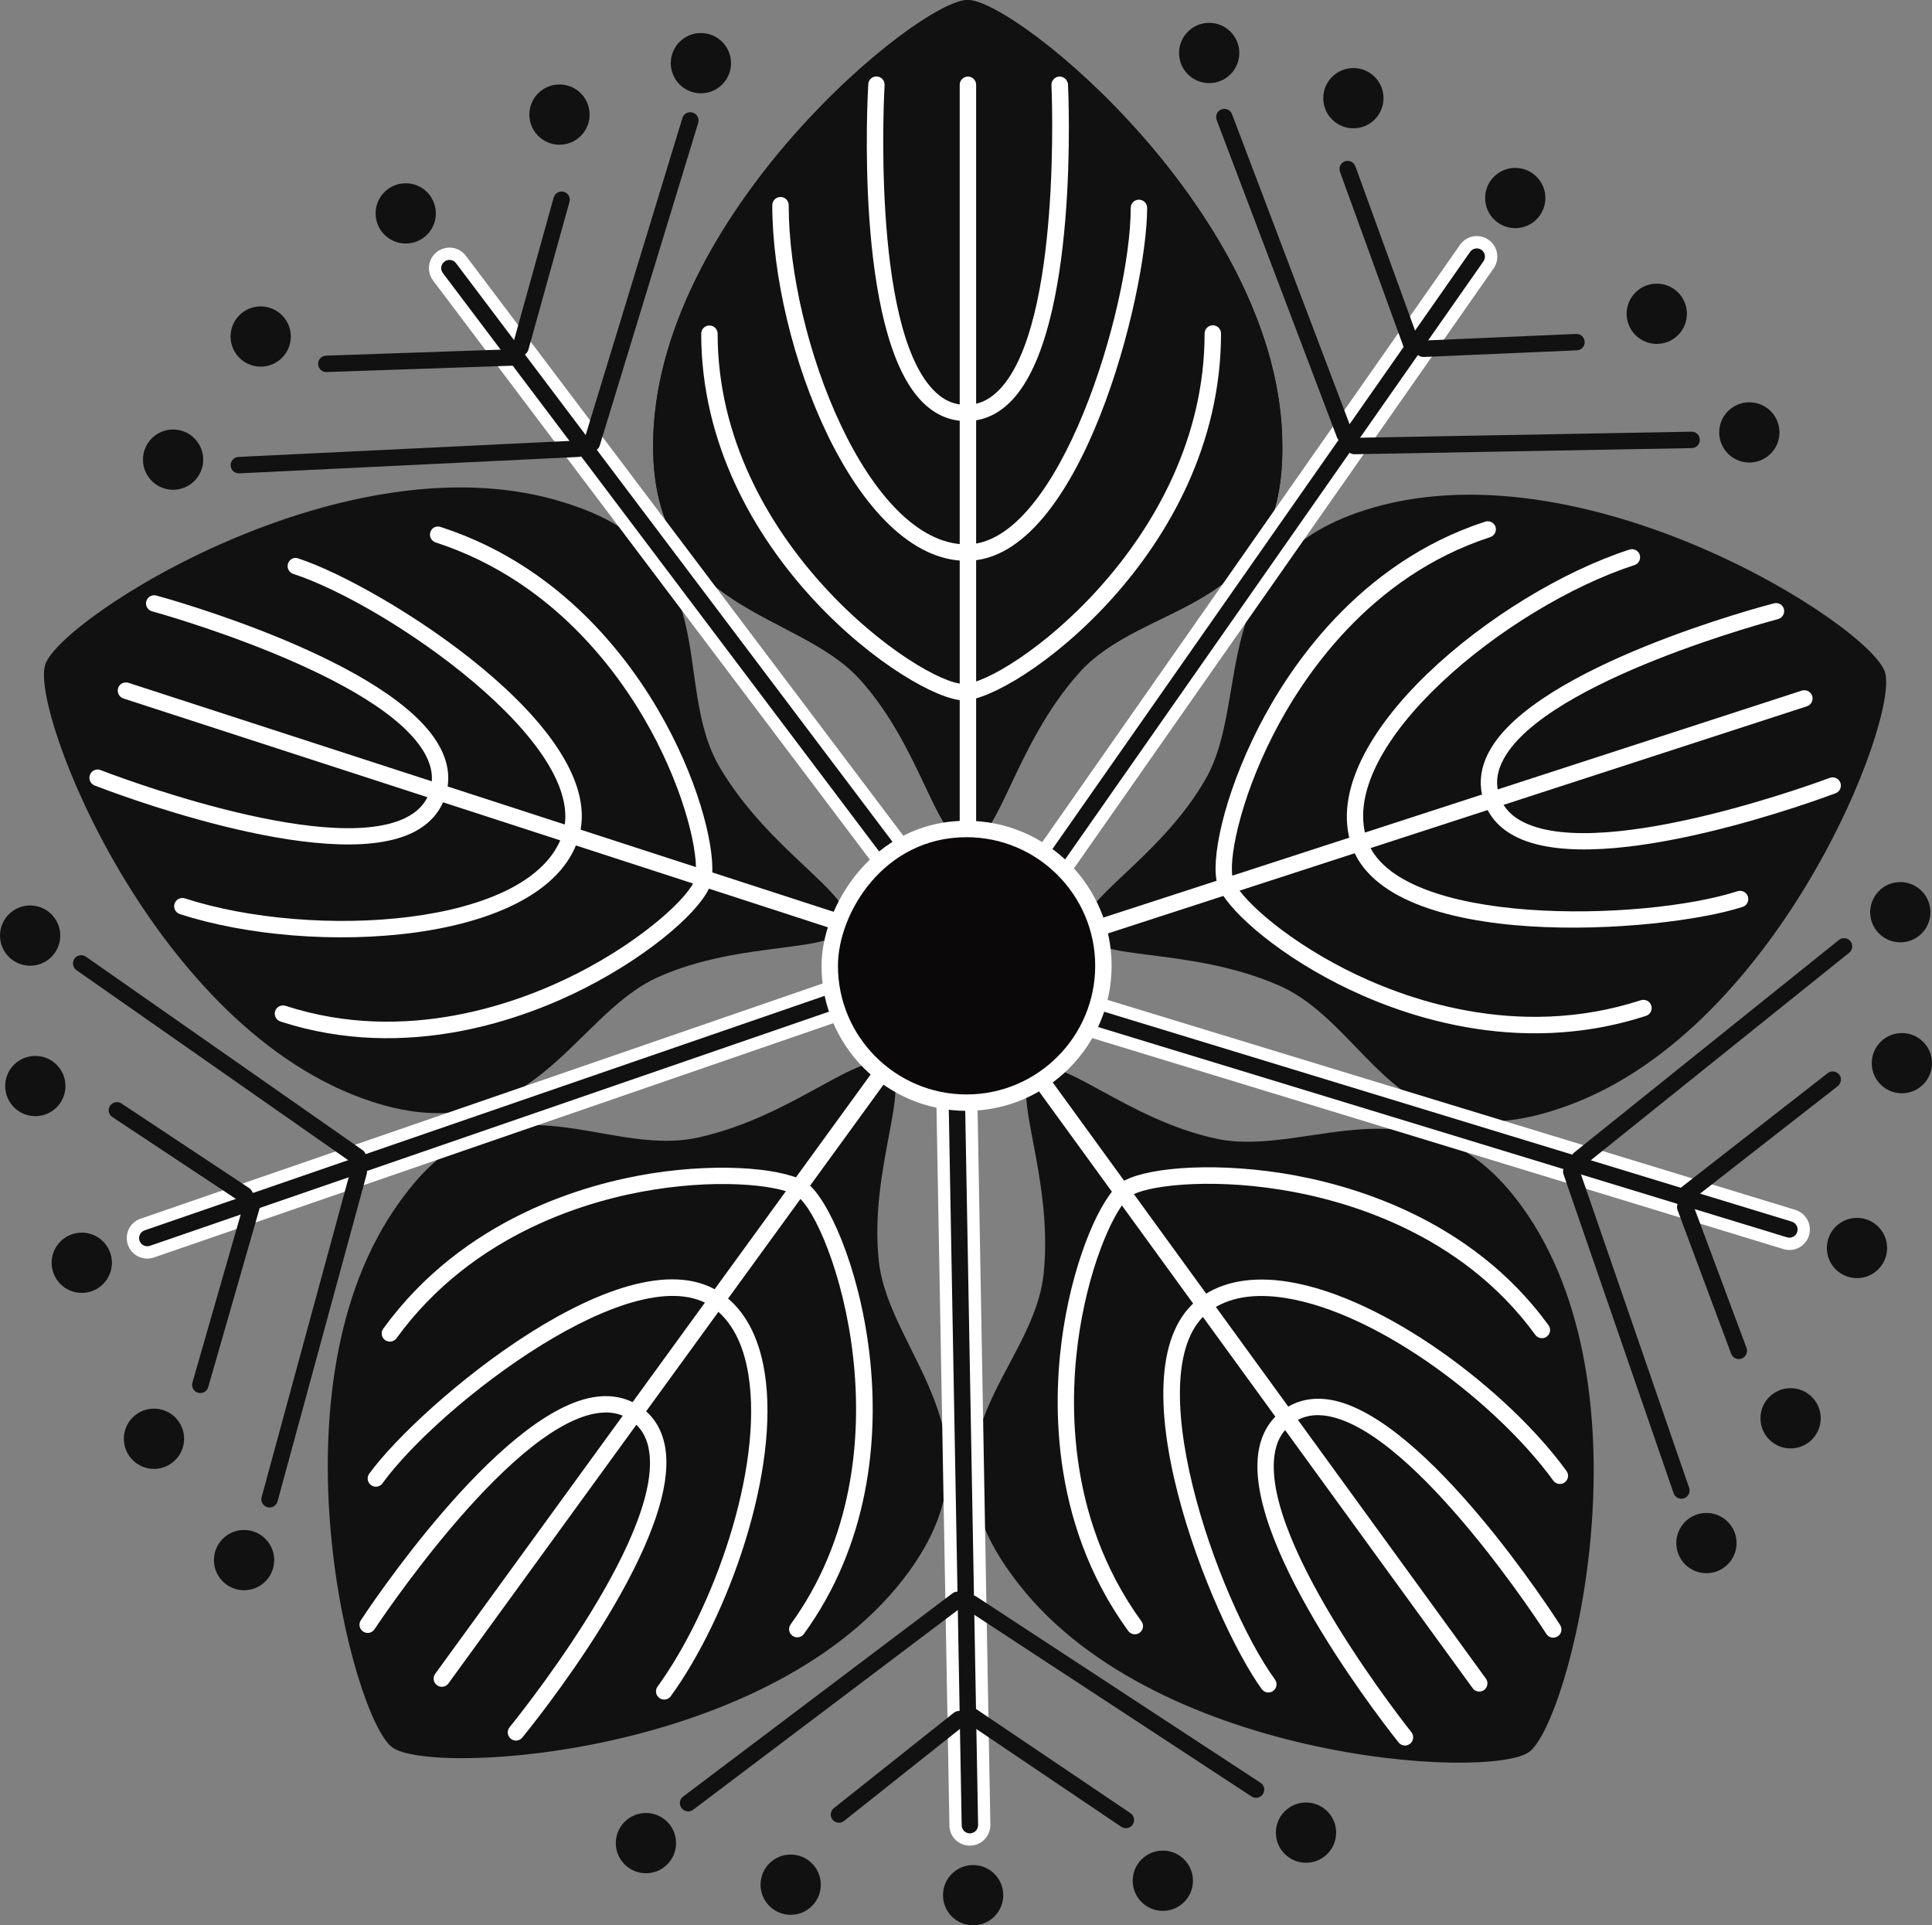<?xml version="1.0" encoding="iso-8859-1"?>
<!-- Generator: Adobe Illustrator 11 Build 196, SVG Export Plug-In . SVG Version: 6.0.0 Build 78)  -->
<!DOCTYPE svg PUBLIC "-//W3C//DTD SVG 1.0//EN"    "http://www.w3.org/TR/2001/REC-SVG-20010904/DTD/svg10.dtd">
<svg  xmlns="http://www.w3.org/2000/svg" xmlns:xlink="http://www.w3.org/1999/xlink" xmlns:a="http://ns.adobe.com/AdobeSVGViewerExtensions/3.0/"
	 width="185.95" height="185.3" viewBox="0 0 185.95 185.3" style="overflow:visible;enable-background:new 0 0 185.95 185.3"
	 xml:space="preserve">
	<rect x="0" y="0" width="185.95" height="185.3" fill="#808080" stroke="none"/>
	<g id="Pfade">
		<g>
			<g>
				<g>
					<path style="fill:#111111;" d="M97.46,151.69c-9.73-13.11,2.07-19.73,3-29.2c0.93-9.47-3.38-17.73-0.95-19.49
						c2.43-1.76,8.89,4.8,17.67,6.62c8.78,1.83,19.83-6.53,29.27,6.47c12.91,17.77,4.57,49.74,0.73,52.53
						C143.35,171.41,110.37,169.46,97.46,151.69z"/>
					<path style="fill:#111111;" d="M38.48,115.66c9.47-13.3,19.4-4.13,28.7-6.17c9.29-2.04,15.82-8.69,18.25-6.93
						c2.43,1.77-1.82,9.94-0.84,18.86c0.98,8.91,12.34,16.84,2.9,29.84c-12.91,17.77-45.9,19.71-49.73,16.93
						C33.92,165.4,25.58,133.43,38.48,115.66z"/>
					<path style="fill:#111111;" d="M54.53,48.44c15.58,4.89,9.92,17.18,14.73,25.39c4.81,8.21,13.15,12.36,12.22,15.21
						c-0.93,2.86-10.02,1.34-18.19,5.03c-8.18,3.68-12.21,16.94-27.48,11.97C14.93,99.25,2.88,68.48,4.35,63.97
						C5.81,59.47,33.64,41.65,54.53,48.44z"/>
					<path style="fill:#111111;" d="M123.42,42.92c0.16,16.33-13.27,14.75-19.59,21.86s-7.69,16.33-10.69,16.33c-3,0-4.37-9.11-10.4-15.75
						c-6.03-6.64-19.88-6.37-19.88-22.44C62.85,20.96,88.4,0,93.14,0C97.88,0,123.42,20.96,123.42,42.92z"/>
					<path style="fill:#111111;" d="M123.42,42.92c0.16,16.33-13.27,14.75-19.59,21.86s-7.69,16.33-10.69,16.33c-3,0-4.37-9.11-10.4-15.75
						c-6.03-6.64-19.88-6.37-19.88-22.44C62.85,20.96,88.4,0,93.14,0C97.88,0,123.42,20.96,123.42,42.92z"/>
				</g>
				<path style="fill:#111111;" d="M149.95,106.74c-15.48,5.2-18.12-8.06-26.84-11.88c-8.71-3.82-17.91-2.27-18.83-5.12
					c-0.93-2.86,7.31-6.97,11.76-14.76c4.45-7.78-0.08-20.88,15.2-25.84c20.89-6.79,48.72,11.03,50.18,15.54
					C182.88,69.18,170.84,99.95,149.95,106.74z"/>
			</g>
			<g>
				<path style="fill:#FFFFFF;" d="M12.31,119.81c0.35,1.03,1.48,1.58,2.51,1.22l66.64-22.98c1.03-0.36,1.58-1.48,1.22-2.51
					c-0.36-1.03-1.48-1.58-2.51-1.22L13.53,117.3C12.5,117.65,11.95,118.78,12.31,119.81z"/>
			</g>
			<g>
				<path style="fill:#111111;" d="M13.43,119.42c0.14,0.41,0.59,0.63,1,0.49l66.64-22.98c0.41-0.14,0.63-0.59,0.49-1
					c-0.14-0.41-0.59-0.63-1-0.49l-66.64,22.98C13.51,118.56,13.29,119.01,13.43,119.42z"/>
			</g>
			<g>
				<path style="fill:#FFFFFF;" d="M93.38,177.64c1.09-0.02,1.96-0.92,1.94-2.01l-1.26-70.48c-0.02-1.09-0.92-1.96-2.01-1.94
					c-1.09,0.02-1.96,0.92-1.94,2.01l1.27,70.48C91.39,176.8,92.29,177.66,93.38,177.64z"/>
			</g>
			<g>
				<path style="fill:#111111;" d="M93.36,176.46c0.44-0.01,0.78-0.37,0.78-0.8l-1.27-70.48c-0.01-0.44-0.37-0.79-0.8-0.78
					c-0.44,0.01-0.78,0.37-0.78,0.8l1.27,70.48C92.56,176.12,92.92,176.47,93.36,176.46z"/>
			</g>
			<g>
				<path style="fill:#FFFFFF;" d="M174.11,118.92c0.32-1.04-0.27-2.15-1.31-2.47l-67.42-20.58c-1.04-0.32-2.15,0.27-2.47,1.31
					s0.27,2.15,1.31,2.46l67.42,20.58C172.69,120.55,173.79,119.96,174.11,118.92z"/>
			</g>
			<g>
				<path style="fill:#111111;" d="M172.98,118.57c0.13-0.42-0.11-0.86-0.53-0.99l-67.42-20.58c-0.42-0.13-0.86,0.11-0.99,0.52
					c-0.13,0.42,0.11,0.86,0.53,0.99l67.42,20.58C172.41,119.22,172.85,118.99,172.98,118.57z"/>
			</g>
			<g>
				<path style="fill:#FFFFFF;" d="M143.27,23.08c-0.89-0.63-2.12-0.41-2.75,0.49l-40.4,57.76c-0.63,0.89-0.41,2.13,0.49,2.75
					c0.89,0.63,2.13,0.41,2.75-0.49l40.4-57.76C144.38,24.93,144.16,23.7,143.27,23.08z"/>
			</g>
			<g>
				<path style="fill:#111111;" d="M142.59,24.05c-0.36-0.25-0.85-0.16-1.1,0.2l-40.4,57.76c-0.25,0.36-0.16,0.85,0.19,1.1
					c0.36,0.25,0.85,0.16,1.1-0.2l40.4-57.76C143.03,24.79,142.94,24.3,142.59,24.05z"/>
			</g>
			<g>
				<path style="fill:#111111;" d="M151.7,32.14l-14.74,0.64c-0.44,0.02-0.77,0.39-0.75,0.82c0.02,0.44,0.39,0.78,0.82,0.76l14.74-0.64
					c0.44-0.02,0.77-0.39,0.75-0.82C152.5,32.46,152.13,32.12,151.7,32.14z"/>
			</g>
			<g>
				<path style="fill:#111111;" d="M162.81,41.55l-32.48,0.59c-0.44,0.01-0.78,0.37-0.78,0.8c0.01,0.44,0.37,0.78,0.8,0.78l32.48-0.59
					c0.44-0.01,0.78-0.37,0.77-0.8C163.6,41.89,163.24,41.54,162.81,41.55z"/>
			</g>
			<g>
				<path style="fill:#111111;" d="M136.73,33.29L130.45,16c-0.15-0.41-0.6-0.62-1.01-0.47c-0.41,0.15-0.62,0.6-0.47,1.01l6.28,17.29
					c0.15,0.41,0.6,0.62,1.01,0.47C136.67,34.15,136.88,33.7,136.73,33.29z"/>
			</g>
			<g>
				<path style="fill:#111111;" d="M130.17,41.56l-11.59-30.57c-0.15-0.41-0.61-0.61-1.02-0.46c-0.41,0.15-0.61,0.61-0.46,1.02l11.59,30.57
					c0.16,0.41,0.61,0.61,1.02,0.46C130.12,42.42,130.32,41.97,130.17,41.56z"/>
			</g>
			<circle style="fill:#111111;" cx="168.37" cy="41.62" r="2.9"/> 
			<circle style="fill:#111111;" cx="159.46" cy="30.2" r="2.9"/> 
			<circle style="fill:#111111;" cx="145.84" cy="19.06" r="2.9"/> 
			<circle style="fill:#111111;" cx="130.26" cy="9.45" r="2.9"/> 
			<circle style="fill:#111111;" cx="116.38" cy="5.1" r="2.9"/> 
			<line style="fill:none;stroke:#FFFFFF;stroke-linecap:round;stroke-linejoin:round;" x1="93.16" y1="8.16" x2="93.16" y2="80.58"/>
			<path style="fill:none;stroke:#FFFFFF;stroke-linecap:round;stroke-linejoin:round;" d="M84.34,8.16c0,0-1.9,31.6,8.64,31.6c10.53,0,9.01-31.6,9.01-31.6"/>
			<path style="fill:none;stroke:#FFFFFF;stroke-linecap:round;stroke-linejoin:round;" d="M75.12,19.75c0,13.17,7.9,33.44,17.91,33.44c10.01,0,16.59-24.49,16.59-33.18"/>
			<path style="fill:none;stroke:#FFFFFF;stroke-linecap:round;stroke-linejoin:round;" d="M68.28,32.13c0,20.8,20.28,34.5,24.49,34.5c4.21,0,23.96-13.46,23.96-34.52"/>
			<line style="fill:none;stroke:#FFFFFF;stroke-linecap:round;stroke-linejoin:round;" x1="93.16" y1="8.16" x2="93.16" y2="80.58"/>
			<path style="fill:none;stroke:#FFFFFF;stroke-linecap:round;stroke-linejoin:round;" d="M84.34,8.16c0,0-1.9,31.6,8.64,31.6c10.53,0,9.01-31.6,9.01-31.6"/>
			<path style="fill:none;stroke:#FFFFFF;stroke-linecap:round;stroke-linejoin:round;" d="M75.12,19.75c0,13.17,7.9,33.44,17.91,33.44c10.01,0,16.59-24.49,16.59-33.18"/>
			<path style="fill:none;stroke:#FFFFFF;stroke-linecap:round;stroke-linejoin:round;" d="M68.28,32.13c0,20.8,20.28,34.5,24.49,34.5c4.21,0,23.96-13.46,23.96-34.52"/>
			<g>
				<path style="fill:#FFFFFF;" d="M92.37,8.16v72.42c0,0.44,0.35,0.79,0.79,0.79c0.44,0,0.79-0.35,0.79-0.79V8.16
					c0-0.44-0.35-0.79-0.79-0.79C92.73,7.37,92.37,7.73,92.37,8.16z"/>
			</g>
			<g>
				<path style="fill:#FFFFFF;" d="M101.95,7.37c-0.43,0.02-0.77,0.39-0.75,0.83c0.01,0.23,1.03,22.96-4.98,29.27
					c-0.96,1.01-2.02,1.5-3.24,1.5c-1.21,0-2.27-0.49-3.21-1.5c-5.94-6.3-4.65-29.04-4.63-29.27c0.03-0.44-0.31-0.81-0.74-0.84
					c-0.44-0.03-0.81,0.31-0.83,0.74c-0.06,0.96-1.34,23.65,5.06,30.44c1.25,1.32,2.71,1.99,4.37,1.99c1.65,0,3.12-0.67,4.38-1.99
					c6.48-6.8,5.46-29.48,5.41-30.44C102.75,7.69,102.38,7.35,101.95,7.37z"/>
			</g>
			<g>
				<path style="fill:#FFFFFF;" d="M74.33,19.75c0,13.47,8.03,34.23,18.7,34.23c11.03,0,17.38-25.78,17.38-33.97c0-0.44-0.35-0.79-0.79-0.79
					c-0.44,0-0.79,0.35-0.79,0.79c0,9.39-6.84,32.39-15.8,32.39c-9.45,0-17.12-19.76-17.12-32.65c0-0.44-0.35-0.79-0.79-0.79
					C74.69,18.96,74.33,19.31,74.33,19.75z"/>
			</g>
			<g>
				<path style="fill:#FFFFFF;" d="M115.94,32.1c0,20.18-19.19,33.73-23.17,33.73c-4.08,0-23.7-13.54-23.7-33.71c0-0.44-0.35-0.79-0.79-0.79
					c-0.44,0-0.79,0.35-0.79,0.79c0,21.2,20.39,35.29,25.28,35.29c4.79,0,24.75-14.09,24.75-35.31c0-0.44-0.35-0.79-0.79-0.79
					C116.29,31.31,115.94,31.67,115.94,32.1z"/>
			</g>
			<g>
				<path style="fill:#FFFFFF;" d="M11.37,66.23c-0.13,0.41,0.09,0.86,0.51,1L80.75,89.6c0.42,0.13,0.86-0.09,1-0.51
					c0.13-0.42-0.09-0.86-0.51-1L12.36,65.72C11.95,65.59,11.5,65.81,11.37,66.23z"/>
			</g>
			<g>
				<path style="fill:#FFFFFF;" d="M14.08,57.87c-0.11,0.42,0.13,0.86,0.56,0.97c0.22,0.06,22.16,6.11,26.3,13.78
					c0.66,1.23,0.8,2.39,0.43,3.54c-0.37,1.15-1.17,2-2.42,2.6c-7.83,3.7-29.05-4.55-29.27-4.64c-0.41-0.16-0.86,0.04-1.02,0.45
					C8.5,74.98,8.7,75.44,9.1,75.6c0.9,0.35,22.08,8.58,30.52,4.59c1.64-0.78,2.73-1.97,3.24-3.54c0.51-1.57,0.33-3.18-0.54-4.78
					c-4.46-8.26-26.35-14.3-27.28-14.55C14.63,57.21,14.2,57.45,14.08,57.87z"/>
			</g>
			<g>
				<path style="fill:#FFFFFF;" d="M27.72,54.24c-0.13,0.42,0.09,0.86,0.51,1c8.93,2.9,28.69,16.51,25.92,25.04
					c-2.92,8.99-24.08,10.17-36.35,6.19c-0.42-0.13-0.86,0.09-1,0.51c-0.13,0.42,0.09,0.86,0.51,1c12.81,4.16,35.04,2.94,38.34-7.2
					c3.41-10.49-19.15-24.5-26.94-27.03C28.3,53.59,27.86,53.82,27.72,54.24z"/>
			</g>
			<g>
				<path style="fill:#FFFFFF;" d="M41.42,51.21c-0.13,0.42,0.09,0.86,0.51,1c12,3.9,18.47,13.67,21.27,19.15
					c3.18,6.24,4.17,11.74,3.66,13.32c-0.52,1.59-4.84,5.72-11.3,9.01c-5.48,2.79-16.41,6.91-28.08,3.12
					c-0.42-0.13-0.86,0.09-1,0.51c-0.13,0.41,0.09,0.86,0.51,1c12.21,3.97,23.59-0.31,29.29-3.21c6.65-3.39,11.36-7.71,12.09-9.93
					c0.7-2.15-0.51-8.17-3.75-14.52c-2.9-5.7-9.64-15.86-22.18-19.93C42,50.57,41.55,50.79,41.42,51.21z"/>
			</g>
			<g>
				<path style="fill:#FFFFFF;" d="M84.46,102.51L41.89,161.1c-0.26,0.35-0.18,0.85,0.17,1.1c0.35,0.26,0.85,0.18,1.1-0.17l42.57-58.59
					c0.26-0.35,0.18-0.85-0.17-1.1C85.21,102.08,84.71,102.16,84.46,102.51z"/>
			</g>
			<g>
				<path style="fill:#FFFFFF;" d="M57,134.5c-9.23,1.69-21.74,20.64-22.27,21.45c-0.24,0.37-0.14,0.85,0.23,1.09
					c0.37,0.24,0.85,0.14,1.09-0.23c0.13-0.19,12.66-19.19,21.23-20.76c1.37-0.25,2.52-0.03,3.5,0.69s1.55,1.73,1.72,3.1
					c1.1,8.59-13.31,26.22-13.45,26.4c-0.28,0.34-0.23,0.83,0.11,1.11c0.34,0.28,0.83,0.23,1.11-0.11
					c0.61-0.75,14.98-18.34,13.8-27.61c-0.23-1.8-1.02-3.21-2.36-4.18C60.38,134.5,58.8,134.18,57,134.5z"/>
			</g>
			<g>
				<path style="fill:#FFFFFF;" d="M35.54,141.84c-0.26,0.35-0.18,0.85,0.17,1.1c0.35,0.26,0.85,0.18,1.1-0.17
					c5.52-7.6,24.57-22.18,31.82-16.92c1.78,1.29,2.93,3.49,3.41,6.51c1.44,9.09-3.42,22.63-8.75,29.97
					c-0.26,0.35-0.18,0.85,0.17,1.1c0.35,0.26,0.85,0.18,1.1-0.17c5.51-7.59,10.54-21.66,9.04-31.14c-0.55-3.46-1.91-6-4.04-7.54
					C60.65,118.09,40.35,135.21,35.54,141.84z"/>
			</g>
			<g>
				<path style="fill:#FFFFFF;" d="M62.7,112.94c-6.31,1-18.06,4.27-25.81,14.94c-0.26,0.35-0.18,0.85,0.17,1.1s0.85,0.18,1.1-0.17
					c7.42-10.21,18.71-13.35,24.78-14.31c6.92-1.1,12.46-0.33,13.8,0.64c3.3,2.4,11.21,24.89-0.64,41.2
					c-0.26,0.35-0.18,0.85,0.17,1.1c0.35,0.26,0.85,0.18,1.1-0.17c12.46-17.15,4.25-40.53,0.29-43.41
					C75.85,112.54,69.75,111.83,62.7,112.94z"/>
			</g>
			<g>
				<path style="fill:#FFFFFF;" d="M99.34,102.8c-0.35,0.26-0.43,0.75-0.17,1.1l42.57,58.59c0.26,0.35,0.75,0.43,1.1,0.17
					c0.35-0.26,0.43-0.75,0.17-1.1l-42.57-58.59C100.18,102.63,99.69,102.55,99.34,102.8z"/>
			</g>
			<g>
				<path style="fill:#FFFFFF;" d="M123.48,135.72c-1.33,0.97-2.13,2.38-2.38,4.19c-1.25,9.3,12.91,27.05,13.51,27.8
					c0.27,0.34,0.77,0.4,1.11,0.12c0.34-0.27,0.39-0.77,0.12-1.11c-0.14-0.18-14.33-17.97-13.18-26.61c0.18-1.38,0.75-2.4,1.74-3.12
					c0.98-0.71,2.12-0.94,3.48-0.68c8.51,1.61,20.83,20.76,20.95,20.95c0.24,0.37,0.72,0.48,1.09,0.24
					c0.37-0.23,0.47-0.72,0.24-1.09c-0.52-0.81-12.81-19.92-21.99-21.66C126.39,134.43,124.81,134.75,123.48,135.72z"/>
			</g>
			<g>
				<path style="fill:#FFFFFF;" d="M115.54,124.88c-8.92,6.48,1.09,31.07,5.9,37.7c0.26,0.35,0.75,0.43,1.1,0.17
					c0.35-0.26,0.43-0.75,0.17-1.1c-5.52-7.6-13.5-30.22-6.25-35.49c1.78-1.29,4.22-1.71,7.25-1.23
					c9.09,1.44,20.46,10.25,25.79,17.58c0.26,0.35,0.75,0.43,1.1,0.17c0.35-0.26,0.43-0.75,0.17-1.1
					c-5.51-7.59-17.34-16.71-26.83-18.22C120.51,122.83,117.67,123.33,115.54,124.88z"/>
			</g>
			<g>
				<path style="fill:#FFFFFF;" d="M107.86,113.86c-1.83,1.33-4.39,6.91-5.5,13.96c-1,6.31-1.52,18.5,6.23,29.16
					c0.26,0.35,0.75,0.43,1.1,0.17c0.35-0.26,0.43-0.75,0.17-1.1c-7.42-10.21-6.91-21.92-5.95-27.99c1.1-6.92,3.53-11.95,4.87-12.92
					c1.35-0.98,7.27-1.78,14.44-0.64c6.07,0.96,17.34,4.06,24.55,13.98c0.26,0.35,0.75,0.43,1.1,0.17s0.43-0.75,0.17-1.1
					c-7.55-10.39-19.27-13.62-25.58-14.62C116.1,111.77,109.75,112.49,107.86,113.86z"/>
			</g>
			<g>
				<path style="fill:#FFFFFF;" d="M173.42,66.47l-68.87,22.38c-0.42,0.13-0.64,0.58-0.51,1c0.14,0.42,0.58,0.64,1,0.51l68.87-22.38
					c0.42-0.14,0.64-0.58,0.51-1C174.28,66.56,173.83,66.34,173.42,66.47z"/>
			</g>
			<g>
				<path style="fill:#FFFFFF;" d="M170.74,58.07c-0.93,0.24-22.9,6.03-27.39,14.22c-0.87,1.59-1.06,3.2-0.55,4.77
					c0.51,1.57,1.6,2.76,3.25,3.55c8.46,4.06,29.72-3.92,30.62-4.26c0.41-0.15,0.61-0.61,0.46-1.02c-0.16-0.41-0.61-0.61-1.02-0.46
					c-0.21,0.08-21.52,8.08-29.38,4.31c-1.26-0.6-2.05-1.46-2.43-2.62c-0.38-1.16-0.23-2.31,0.43-3.52
					c4.16-7.59,26.18-13.39,26.4-13.45c0.42-0.11,0.67-0.54,0.57-0.96S171.16,57.96,170.74,58.07z"/>
			</g>
			<g>
				<path style="fill:#FFFFFF;" d="M156.82,52.9c-12.81,4.16-30.08,18.22-26.78,28.36c3.41,10.49,29.89,8.56,37.68,6.03
					c0.42-0.13,0.64-0.58,0.51-1c-0.14-0.42-0.58-0.64-1-0.51c-8.93,2.9-32.92,3.5-35.69-5.02c-2.92-8.99,13.5-22.38,25.77-26.37
					c0.42-0.13,0.64-0.58,0.51-1C157.68,52.99,157.24,52.76,156.82,52.9z"/>
			</g>
			<g>
				<path style="fill:#FFFFFF;" d="M142.94,50.21c-12.21,3.97-18.91,14.12-21.81,19.81c-3.39,6.65-4.66,12.91-3.94,15.13
					c0.7,2.15,5.22,6.31,11.57,9.54c5.69,2.9,17.12,7.16,29.66,3.09c0.42-0.14,0.64-0.58,0.51-1c-0.13-0.41-0.58-0.64-1-0.51
					c-12,3.9-22.98-0.2-28.46-2.99c-6.24-3.18-10.27-7.05-10.78-8.62c-0.52-1.59,0.55-7.47,3.85-13.93
					c2.79-5.48,9.22-15.24,20.89-19.03c0.41-0.14,0.64-0.58,0.51-1C143.8,50.3,143.35,50.07,142.94,50.21z"/>
			</g>
			<g>
				<path style="fill:#FFFFFF;" d="M42.07,24.23c-0.87,0.66-1.04,1.9-0.39,2.77l42.45,56.28c0.66,0.87,1.9,1.04,2.77,0.39
					c0.87-0.66,1.04-1.9,0.39-2.77L44.84,24.62C44.18,23.75,42.94,23.57,42.07,24.23z"/>
			</g>
			<g>
				<path style="fill:#111111;" d="M42.78,25.18c-0.35,0.26-0.42,0.76-0.15,1.11l42.45,56.28c0.26,0.35,0.76,0.42,1.11,0.16
					s0.42-0.76,0.16-1.11L43.89,25.33C43.63,24.98,43.13,24.91,42.78,25.18z"/>
			</g>
			<g>
				<path style="fill:#111111;" d="M53.29,19.01l-3.95,14.22c-0.12,0.42,0.13,0.86,0.55,0.97c0.42,0.12,0.86-0.13,0.97-0.55l3.95-14.22
					c0.12-0.42-0.13-0.86-0.55-0.97S53.41,18.59,53.29,19.01z"/>
			</g>
			<g>
				<path style="fill:#111111;" d="M65.68,11.36L56.2,42.43c-0.13,0.42,0.11,0.86,0.53,0.99c0.42,0.13,0.86-0.11,0.99-0.52l9.48-31.07
					c0.13-0.42-0.11-0.86-0.52-0.99C66.25,10.7,65.8,10.94,65.68,11.36z"/>
			</g>
			<g>
				<path style="fill:#111111;" d="M49.76,33.6l-18.38,0.63c-0.44,0.02-0.78,0.38-0.76,0.82c0.02,0.44,0.38,0.78,0.82,0.76l18.38-0.63
					c0.44-0.02,0.78-0.38,0.76-0.82C50.56,33.93,50.2,33.59,49.76,33.6z"/>
			</g>
			<g>
				<path style="fill:#111111;" d="M55.6,42.4l-32.65,1.58c-0.44,0.02-0.77,0.39-0.75,0.83c0.02,0.44,0.39,0.77,0.83,0.75l32.66-1.58
					c0.43-0.02,0.77-0.39,0.75-0.83C56.4,42.71,56.03,42.38,55.6,42.4z"/>
			</g>
			<circle style="fill:#111111;" cx="67.46" cy="6.08" r="2.9"/> 
			<circle style="fill:#111111;" cx="53.85" cy="11.03" r="2.9"/> 
			<circle style="fill:#111111;" cx="39.05" cy="20.54" r="2.9"/> 
			<circle style="fill:#111111;" cx="25.09" cy="32.39" r="2.9"/> 
			<circle style="fill:#111111;" cx="16.66" cy="44.24" r="2.9"/> 
			<g>
				<path style="fill:#111111;" d="M10.82,107.52l12.3,8.15c0.36,0.24,0.85,0.14,1.09-0.22c0.24-0.36,0.14-0.85-0.22-1.09l-12.3-8.15
					c-0.36-0.24-0.85-0.14-1.1,0.22C10.35,106.79,10.45,107.28,10.82,107.52z"/>
			</g>
			<g>
				<path style="fill:#111111;" d="M7.36,93.38L33.99,112c0.36,0.25,0.85,0.16,1.1-0.2s0.16-0.85-0.19-1.1L8.27,92.08
					c-0.36-0.25-0.85-0.16-1.1,0.19C6.92,92.63,7,93.13,7.36,93.38z"/>
			</g>
			<g>
				<path style="fill:#111111;" d="M23.6,115.39l-5.08,17.68c-0.12,0.42,0.12,0.86,0.54,0.98c0.42,0.12,0.86-0.12,0.98-0.54l5.08-17.68
					c0.12-0.42-0.12-0.86-0.54-0.98C24.16,114.72,23.72,114.97,23.6,115.39z"/>
			</g>
			<g>
				<path style="fill:#111111;" d="M33.77,112.55l-8.59,31.55c-0.11,0.42,0.13,0.85,0.56,0.97c0.42,0.11,0.85-0.13,0.97-0.55l8.59-31.54
					c0.11-0.42-0.13-0.86-0.55-0.97C34.32,111.89,33.88,112.13,33.77,112.55z"/>
			</g>
			<circle style="fill:#111111;" cx="2.9" cy="90.05" r="2.9"/> 
			<circle style="fill:#111111;" cx="3.4" cy="104.53" r="2.9"/> 
			<circle style="fill:#111111;" cx="7.87" cy="121.54" r="2.9"/> 
			<circle style="fill:#111111;" cx="14.82" cy="138.48" r="2.9"/> 
			<circle style="fill:#111111;" cx="23.49" cy="150.16" r="2.9"/> 
			<g>
				<path style="fill:#111111;" d="M81.23,175.27l11.56-9.18c0.34-0.27,0.4-0.77,0.13-1.11c-0.27-0.34-0.77-0.4-1.11-0.13l-11.55,9.18
					c-0.34,0.27-0.4,0.77-0.13,1.11C80.39,175.48,80.89,175.54,81.23,175.27z"/>
			</g>
			<g>
				<path style="fill:#111111;" d="M66.71,174.19l25.93-19.57c0.35-0.26,0.42-0.76,0.15-1.11c-0.26-0.35-0.76-0.42-1.11-0.16l-25.93,19.57
					c-0.35,0.26-0.42,0.76-0.15,1.11C65.87,174.38,66.37,174.45,66.71,174.19z"/>
			</g>
			<g>
				<path style="fill:#111111;" d="M92.67,165.54l15.25,10.29c0.36,0.24,0.85,0.15,1.1-0.21c0.24-0.36,0.15-0.85-0.21-1.1l-15.25-10.29
					c-0.36-0.24-0.85-0.15-1.1,0.21C92.21,164.81,92.3,165.3,92.67,165.54z"/>
			</g>
			<g>
				<path style="fill:#111111;" d="M93.11,154.99l27.35,17.92c0.36,0.24,0.85,0.14,1.09-0.23c0.24-0.37,0.14-0.85-0.23-1.09l-27.35-17.92
					c-0.36-0.24-0.85-0.14-1.09,0.23C92.65,154.27,92.75,154.76,93.11,154.99z"/>
			</g>
			<circle style="fill:#111111;" cx="62.17" cy="177.4" r="2.9"/> 
			<circle style="fill:#111111;" cx="76.1" cy="181.4" r="2.9"/> 
			<circle style="fill:#111111;" cx="93.66" cy="182.41" r="2.9"/> 
			<circle style="fill:#111111;" cx="111.92" cy="181.02" r="2.9"/> 
			<circle style="fill:#111111;" cx="125.7" cy="176.39" r="2.9"/> 
			<g>
				<path style="fill:#111111;" d="M168.1,129.74l-5.16-13.83c-0.15-0.41-0.61-0.62-1.02-0.46c-0.41,0.15-0.62,0.61-0.46,1.02l5.16,13.83
					c0.15,0.41,0.61,0.62,1.02,0.46C168.04,130.6,168.25,130.14,168.1,129.74z"/>
			</g>
			<g>
				<path style="fill:#111111;" d="M162.58,143.21l-10.6-30.71c-0.14-0.41-0.59-0.63-1.01-0.49c-0.41,0.14-0.63,0.59-0.49,1l10.6,30.71
					c0.14,0.41,0.59,0.63,1,0.49C162.5,144.07,162.72,143.62,162.58,143.21z"/>
			</g>
			<g>
				<path style="fill:#111111;" d="M162.38,115.86l14.5-11.32c0.34-0.27,0.41-0.77,0.14-1.11c-0.27-0.34-0.76-0.41-1.11-0.14l-14.5,11.31
					c-0.34,0.27-0.41,0.77-0.14,1.11C161.54,116.06,162.03,116.12,162.38,115.86z"/>
			</g>
			<g>
				<path style="fill:#111111;" d="M152.49,112.17l25.49-20.47c0.34-0.27,0.39-0.77,0.12-1.11c-0.27-0.34-0.77-0.39-1.11-0.12l-25.49,20.47
					c-0.34,0.27-0.39,0.77-0.12,1.11C151.65,112.39,152.15,112.44,152.49,112.17z"/>
			</g>
			<circle style="fill:#111111;" cx="164.24" cy="148.52" r="2.9"/> 
			<circle style="fill:#111111;" cx="172.34" cy="136.51" r="2.9"/> 
			<circle style="fill:#111111;" cx="178.73" cy="120.12" r="2.9"/> 
			<circle style="fill:#111111;" cx="183.05" cy="102.33" r="2.9"/> 
			<circle style="fill:#111111;" cx="182.9" cy="87.8" r="2.9"/> 
			<g>
				<path style="fill:#0B0809;enable-background:new    ;" d="M106.2,92.96c0,7.27-5.9,13.17-13.17,13.17c-7.27,0-13.17-5.89-13.17-13.17
					c0-5.38,4.63-13.17,13.17-13.17C100.3,79.79,106.2,85.69,106.2,92.96z"/>
				<path style="fill:#FFFFFF;" d="M79.07,92.96c0,7.7,6.26,13.96,13.96,13.96c7.7,0,13.96-6.26,13.96-13.96c0-7.7-6.26-13.96-13.96-13.96
					C84.04,79,79.07,87.26,79.07,92.96z M80.65,92.96c0-5.06,4.41-12.38,12.38-12.38c6.82,0,12.38,5.55,12.38,12.38
					c0,6.82-5.55,12.38-12.38,12.38S80.65,99.79,80.65,92.96z"/>
			</g>
		</g>
	</g>
</svg>
